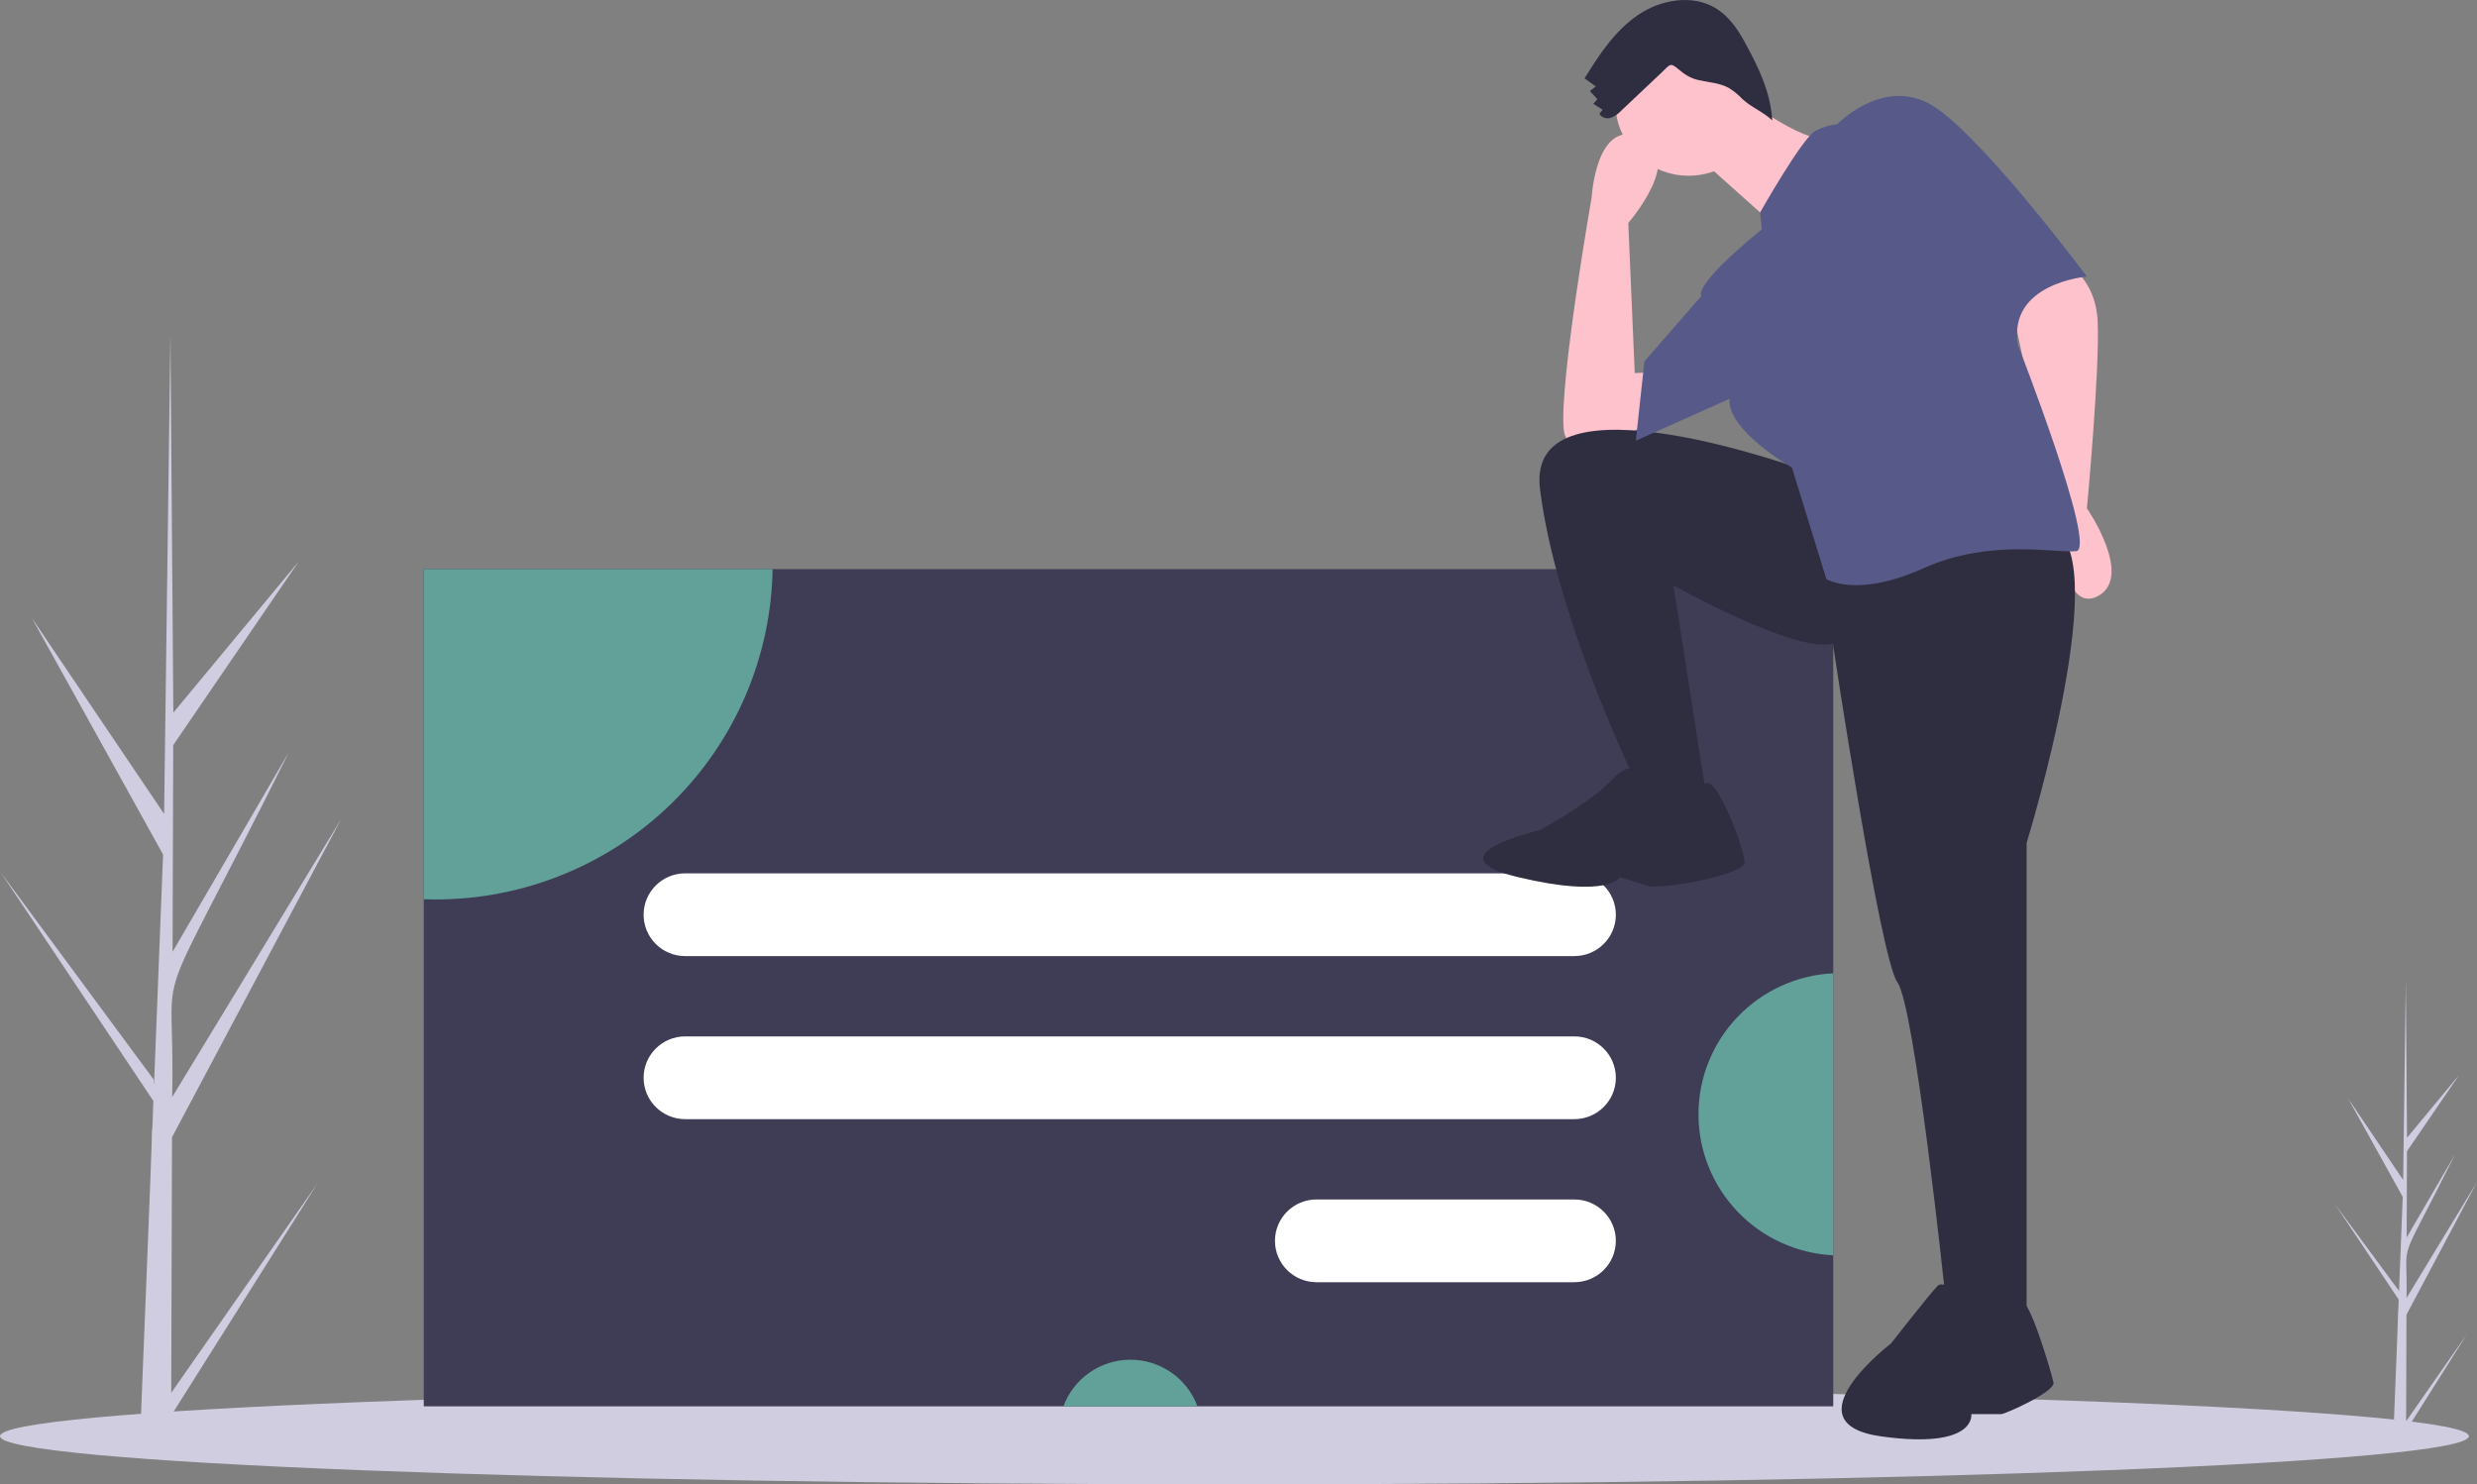 <svg width="302" height="181" viewBox="0 0 302 181" fill="none" xmlns="http://www.w3.org/2000/svg">
    <rect x="0" y="0" width="302" height="181" fill="#808080" stroke="none"/>
    <path d="M20.877 169.838L38.688 144.338L20.868 172.612L20.858 175.513C19.587 175.503 18.33 175.461 17.086 175.39C17.08 174.731 18.594 138.485 18.529 137.829C18.617 137.804 18.667 134.401 18.701 134.252L0.094 106.386L18.721 131.615L18.777 132.36L19.882 104.199L3.887 75.362L20.009 99.251C20.015 98.868 20.772 41.047 20.779 40.691C20.784 40.88 21.131 86.704 21.134 86.898L36.431 68.453L21.119 90.861L21.041 116.065L35.237 91.692C17.52 127.236 21.441 114.798 20.989 133.785L41.609 99.848L20.971 138.674L20.877 169.838Z" fill="#D0CDE1"/>
    <path d="M293.36 173.3L300.782 162.674L293.356 174.456L293.352 175.665C292.823 175.661 292.299 175.644 291.78 175.614C291.778 175.339 292.409 160.234 292.382 159.961C292.418 159.951 292.439 158.533 292.453 158.471L284.699 146.858L292.462 157.371L292.485 157.682L292.945 145.947L286.28 133.929L292.998 143.885C293.001 143.725 293.316 119.63 293.319 119.481C293.321 119.56 293.466 138.656 293.467 138.737L299.842 131.05L293.461 140.389L293.428 150.892L299.344 140.735C291.961 155.547 293.595 150.364 293.407 158.276L302 144.134L293.399 160.313L293.36 173.3Z" fill="#D0CDE1"/>
    <path d="M150.506 181C233.629 181 301.013 178.369 301.013 175.124C301.013 171.879 233.629 169.249 150.506 169.249C67.384 169.249 0 171.879 0 175.124C0 178.369 67.384 181 150.506 181Z" fill="#D0CDE1"/>
    <path d="M223.513 69.398H51.666V171.487H223.513V69.398Z" fill="#3F3D56"/>
    <path d="M94.195 69.398C94.02 80.141 89.614 90.385 81.928 97.92C74.242 105.456 63.892 109.679 53.109 109.68C52.627 109.68 52.146 109.672 51.666 109.655V69.398H94.195Z" fill="#61A199"/>
    <path d="M145.996 171.487H129.652C130.267 169.821 131.38 168.382 132.841 167.366C134.303 166.35 136.042 165.805 137.824 165.805C139.606 165.805 141.345 166.35 142.806 167.366C144.268 168.382 145.381 169.821 145.996 171.487Z" fill="#61A199"/>
    <path d="M223.513 118.682V153.068C219.082 152.853 214.905 150.947 211.846 147.746C208.787 144.546 207.081 140.295 207.081 135.875C207.081 131.455 208.787 127.204 211.846 124.004C214.905 120.803 219.082 118.897 223.513 118.682Z" fill="#61A199"/>
    <path d="M191.944 106.495H83.534C80.738 106.495 78.471 108.753 78.471 111.54V111.54C78.471 114.326 80.738 116.585 83.534 116.585H191.944C194.74 116.585 197.007 114.326 197.007 111.54C197.007 108.753 194.74 106.495 191.944 106.495Z" fill="white"/>
    <path d="M191.944 126.378H83.534C80.738 126.378 78.471 128.637 78.471 131.423V131.423C78.471 134.21 80.738 136.468 83.534 136.468H191.944C194.74 136.468 197.007 134.21 197.007 131.423C197.007 128.637 194.74 126.378 191.944 126.378Z" fill="white"/>
    <path d="M191.943 146.262H160.51C157.714 146.262 155.447 148.52 155.447 151.307C155.447 154.093 157.714 156.352 160.51 156.352H191.943C194.739 156.352 197.006 154.093 197.006 151.307C197.006 148.52 194.739 146.262 191.943 146.262Z" fill="white"/>
    <path d="M250.765 31.371C250.765 31.371 255.49 33.202 255.753 39.218C256.015 45.235 254.44 61.977 254.44 61.977C254.44 61.977 260.216 70.347 255.753 72.702C251.29 75.056 250.765 63.285 250.765 63.285L245.514 38.434C245.514 38.434 248.664 31.109 250.765 31.371Z" fill="#FDC2CC"/>
    <path d="M202.46 50.728C202.46 50.728 191.172 58.053 190.647 52.298C190.122 46.543 194.06 24.046 194.06 24.046C194.06 24.046 194.585 14.367 200.098 16.722C205.611 19.076 198.523 27.185 198.523 27.185L199.31 45.496L204.561 45.235L202.46 50.728Z" fill="#FDC2CC"/>
    <path d="M220.574 57.53C220.574 57.53 185.92 44.712 187.758 59.622C189.596 74.533 198.522 93.367 198.522 93.367L201.672 98.338H208.235L204.035 71.394C204.035 71.394 218.999 79.765 223.461 78.457C223.461 78.457 229.237 116.911 231.337 119.788C233.437 122.666 237.113 157.457 237.113 157.457L240.526 161.642H247.089V102.785C247.089 102.785 258.377 66.162 249.714 64.331C241.051 62.5 220.574 57.53 220.574 57.53Z" fill="#2F2E41"/>
    <path d="M200.885 94.937C200.885 94.937 199.31 92.06 196.685 94.937C194.06 97.815 187.759 101.215 187.759 101.215C187.759 101.215 174.108 104.354 185.134 106.97C196.16 109.586 197.473 106.97 197.473 106.97C197.473 106.97 199.31 107.493 200.885 108.017C202.46 108.54 212.699 106.709 212.699 105.139C212.699 103.57 209.223 94.19 207.811 95.61C206.398 97.03 200.885 94.937 200.885 94.937Z" fill="#2F2E41"/>
    <path d="M241.03 159.053C241.03 159.053 237.159 155.877 236.248 156.784C235.338 157.692 230.556 163.818 230.556 163.818C230.556 163.818 217.805 173.574 229.418 175.162C241.03 176.75 240.347 172.439 240.347 172.439H243.99C244.445 172.439 250.593 169.717 250.365 168.582C250.138 167.448 247.405 158.197 246.495 158.852C245.584 159.507 241.03 159.053 241.03 159.053Z" fill="#2F2E41"/>
    <path d="M205.874 21.43C210.803 21.43 214.8 17.448 214.8 12.536C214.8 7.624 210.803 3.642 205.874 3.642C200.944 3.642 196.948 7.624 196.948 12.536C196.948 17.448 200.944 21.43 205.874 21.43Z" fill="#FDC2CC"/>
    <path d="M212.173 11.49C212.173 11.49 218.999 17.245 223.724 17.245C228.45 17.245 216.899 27.97 216.899 27.97L206.66 18.814L212.173 11.49Z" fill="#FDC2CC"/>
    <path d="M214.799 27.97L214.594 25.909C214.594 25.909 219.787 16.722 221.362 15.937C222.937 15.152 223.987 15.152 223.987 15.152C223.987 15.152 229.238 9.659 235.013 12.536C240.789 15.414 254.44 33.725 254.44 33.725C254.44 33.725 244.727 34.51 246.039 42.096C246.039 42.096 255.753 66.947 253.127 67.209C250.502 67.47 242.626 65.639 234.488 69.301C226.35 72.964 222.675 70.609 222.675 70.609L218.474 57.007C218.474 57.007 210.598 52.559 210.861 48.636L199.441 53.737L200.491 44.058L207.448 36.079C207.448 36.079 206.136 35.033 214.799 27.97Z" fill="#575A89"/>
    <path d="M197.662 13.498C197.307 13.891 196.862 14.192 196.365 14.377C195.857 14.52 195.217 14.345 195.014 13.859L195.391 13.369L194.26 12.669L194.753 12.092L193.842 11.106L194.561 10.538L193.191 9.562C194.966 6.676 196.886 3.754 199.688 1.84C202.49 -0.073 206.406 -0.752 209.277 1.057C210.767 1.997 211.821 3.488 212.665 5.031C214.363 8.134 215.86 11.158 216.081 14.686C215.014 13.651 213.457 13.068 212.391 12.033C211.918 11.534 211.383 11.097 210.799 10.734C209.683 10.108 208.349 10.052 207.1 9.769C206.05 9.532 205.368 9.06 204.574 8.386C203.629 7.584 203.59 7.894 202.636 8.797C200.979 10.365 199.321 11.932 197.662 13.498Z" fill="#2F2E41"/>
</svg>
